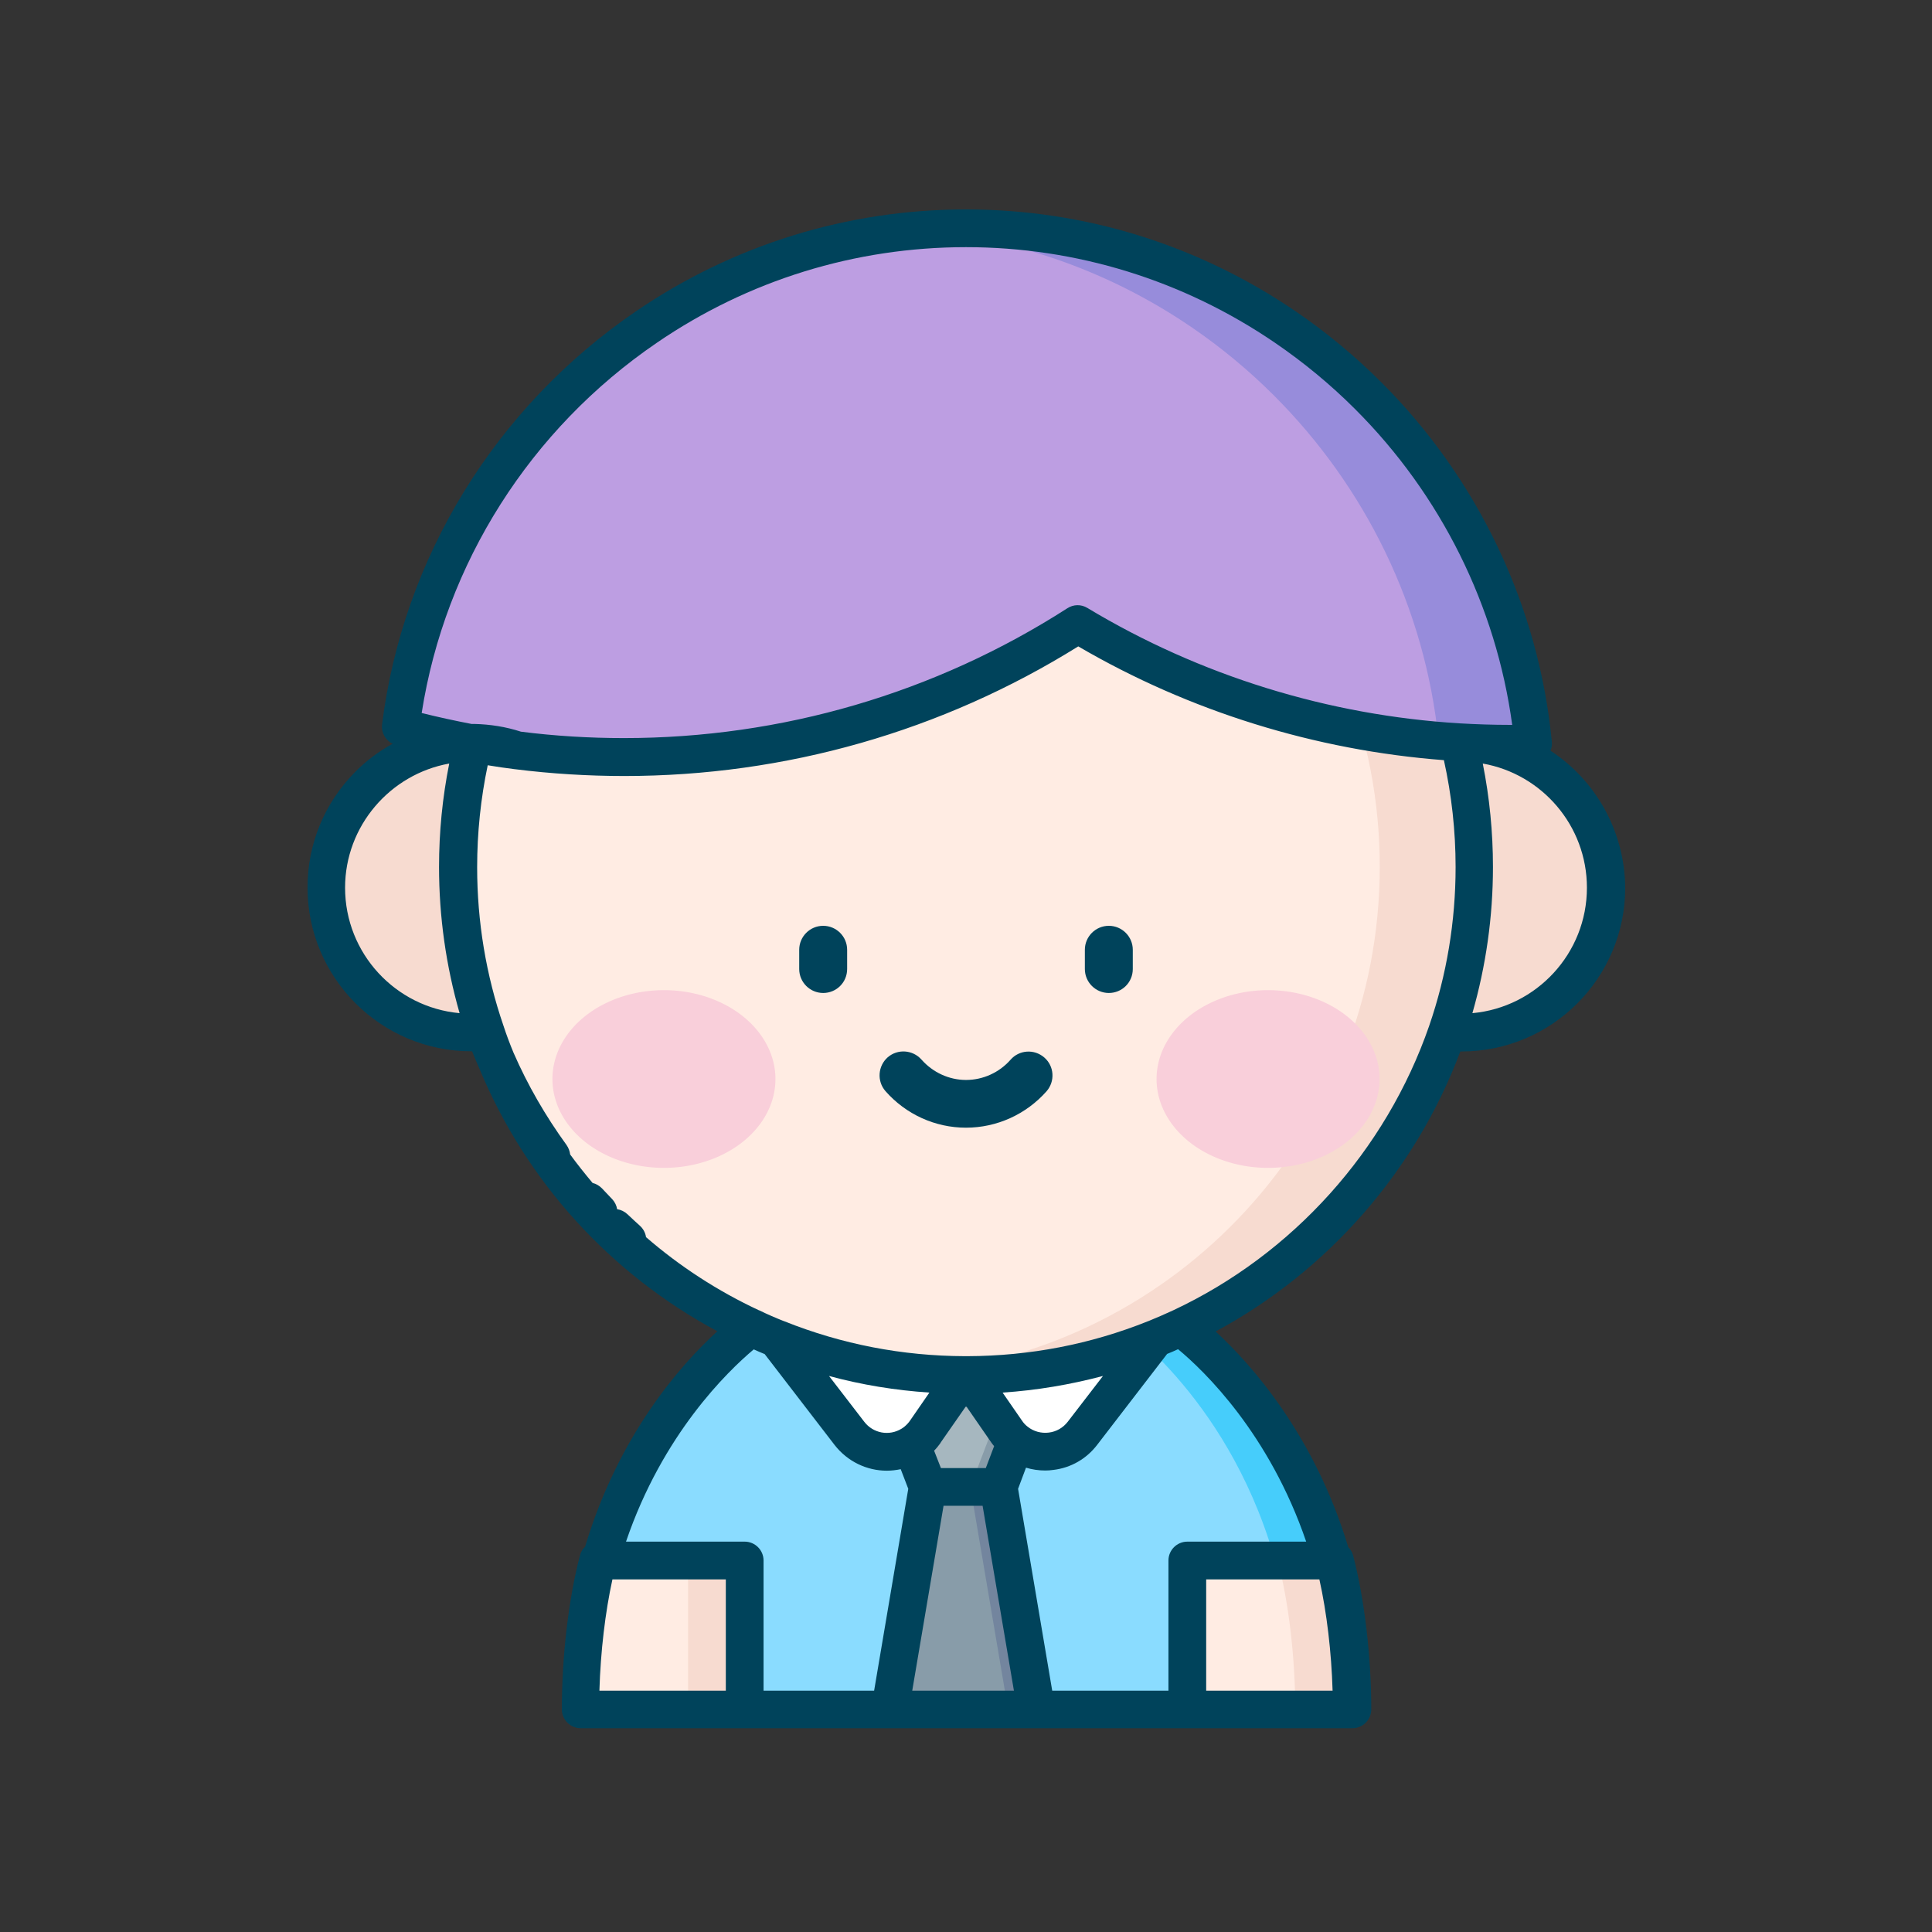 <?xml version="1.0" standalone="no"?><!DOCTYPE svg PUBLIC "-//W3C//DTD SVG 1.1//EN" "http://www.w3.org/Graphics/SVG/1.1/DTD/svg11.dtd"><svg t="1679544779872" class="icon" viewBox="0 0 1024 1024" version="1.1" xmlns="http://www.w3.org/2000/svg" p-id="12658" xmlns:xlink="http://www.w3.org/1999/xlink" width="200" height="200"><rect x="0" y="0" width="1024" height="1024" fill="#333333" stroke="none"/><path d="M629.3 906.1H394.7l-77.9-74c23.4-89.3 83.4-130.1 83.4-130.1h223.7s59.9 40.8 83.4 130.1l-78 74z" fill="#8ADCFF" p-id="12659"></path><path d="M549.3 735.6L538.5 764l-1.8 4.6-7.4 19.5h-37.6l-20-52.5z" fill="#A6B7BF" p-id="12660"></path><path d="M529.3 788.1h-37.6l-20 118h77.6zM549.3 735.6L538.5 764l-1.8 4.6-7.4 19.5h-15l10.2-26.8 3.8-10 6-15.7z" fill="#889CA9" p-id="12661"></path><path d="M549.3 906.1h-15l-20-118h15z" fill="#73859E" p-id="12662"></path><path d="M677.2 832.1C653.8 742.8 593.9 702 593.9 702h30s59.9 40.8 83.4 130.1h-30.1zM464.5 768.8c-9 2-19-1-25.3-9.2l-46.4-60.4 12.8 2.3 44.6 58.1c3.8 5 8.8 8 14.3 9.2zM548.5 768.8c-3.9 0.9-7.9 0.8-11.8-0.2l1.8-4.6c3 2.4 6.4 4 10 4.8z" fill="#46CDFB" p-id="12663"></path><path d="M538.5 764l-1.8 4.6c-4.5-1.2-8.8-3.6-12.2-7.4-0.7-0.8-1.4-1.7-2.1-2.6l-16-23 5.5-7.9 5.5 7.9 10.9 15.7 5.1 7.4c1.5 2.1 3.2 3.9 5.1 5.3z" fill="#889CA9" p-id="12664"></path><path d="M394.7 827.1v79h-87.2c0-27.6 3.5-57.2 9.3-79h77.9zM716.5 906.1h-87.2v-79h77.9c5.7 21.8 9.3 51.4 9.3 79z" fill="#FFECE3" p-id="12665"></path><path d="M364.7 827.1h30v79h-30zM716.5 906.1h-30c0-27.6-3.5-57.2-9.3-79h30c5.8 21.8 9.3 51.4 9.3 79z" fill="#F7DBD0" p-id="12666"></path><path d="M517.3 720.1l-26.8 38.6c-9.6 13.9-30 14.4-40.3 1l-46.4-60.4 113.5 20.8z" fill="#FFFFFF" p-id="12667"></path><path d="M506.7 720.1l26.8 38.6c9.6 13.9 30 14.4 40.3 1l46.4-60.4-113.5 20.8z" fill="#FFFFFF" p-id="12668"></path><path d="M507.3 720l-0.3 0.5-0.3-0.5h0.3z" fill="#EFEAEB" p-id="12669"></path><path d="M507.3 720l-0.3 0.5-0.3-0.5h0.3zM620.2 699.3l-46.4 60.4c-6.2 8-15.9 11.1-24.8 9.2 5.6-1.1 10.9-4.2 14.8-9.2l44.7-58.3 11.7-2.1z" fill="#EFEAEB" p-id="12670"></path><path d="M507.3 720l-0.3 0.5-0.3-0.5h0.3z" fill="#EFEAEB" p-id="12671"></path><path d="M507.3 720l-0.3 0.5-0.3-0.5h0.3zM512 727.7l-5 7.2-16.5 23.8c-6 8.7-16.2 12.1-25.5 10.2 6-1.2 11.6-4.6 15.5-10.2l21.5-31 5-7.2 5 7.2z" fill="#EFEAEB" p-id="12672"></path><path d="M249.7 470.5m-76.8 0a76.8 76.8 0 1 0 153.6 0 76.8 76.8 0 1 0-153.6 0Z" fill="#F7DBD0" p-id="12673"></path><path d="M774.3 470.5m-76.8 0a76.8 76.8 0 1 0 153.6 0 76.8 76.8 0 1 0-153.6 0Z" fill="#F7DBD0" p-id="12674"></path><path d="M512 459.5m-269.3 0a269.3 269.3 0 1 0 538.6 0 269.3 269.3 0 1 0-538.6 0Z" fill="#FFECE3" p-id="12675"></path><path d="M781.3 459.5c0 148.7-120.6 269.3-269.3 269.3-8.4 0-16.8-0.4-25-1.2C624 715 731.3 599.8 731.3 459.4S624 204 487 191.3c8.2-0.8 16.6-1.1 25-1.1 148.7 0 269.3 120.6 269.3 269.3z" fill="#F7DBD0" p-id="12676"></path><path d="M256 544.8c11.9 32.9 30 63 52.9 88.8-22.9-25.8-41-55.8-52.9-88.8zM317 642.4c-1.9-1.9-3.7-3.8-5.5-5.8 1.8 1.9 3.7 3.9 5.5 5.8zM332.4 657.1c-2.3-2.1-4.7-4.2-6.9-6.4 2.3 2.2 4.6 4.3 6.9 6.4z" fill="#FFD8D2" p-id="12677"></path><path d="M292.8 571.9a59.1 47.1 0 1 0 118.2 0 59.1 47.1 0 1 0-118.2 0Z" fill="#F9CFDA" p-id="12678"></path><path d="M613 571.9a59.1 47.1 0 1 0 118.2 0 59.1 47.1 0 1 0-118.2 0Z" fill="#F9CFDA" p-id="12679"></path><path d="M436.3 526.3c-7 0-12.7-5.7-12.7-12.7v-10.2c0-7 5.7-12.7 12.7-12.7s12.7 5.7 12.7 12.7v10.2c0 7.1-5.7 12.7-12.7 12.7zM587.7 526.3c-7 0-12.7-5.7-12.7-12.7v-10.2c0-7 5.7-12.7 12.7-12.7s12.7 5.7 12.7 12.7v10.2c0 7.1-5.7 12.7-12.7 12.7zM512 597.7c-16.4 0-31.9-7.1-42.7-19.4-4.6-5.3-4-13.3 1.2-17.9 5.3-4.6 13.3-4 17.9 1.2 6 6.8 14.6 10.8 23.6 10.8s17.6-3.9 23.6-10.7c4.6-5.3 12.6-5.8 17.9-1.2 5.3 4.6 5.8 12.6 1.2 17.9-10.8 12.2-26.3 19.3-42.7 19.3z" fill="#00435B" p-id="12680"></path><path d="M812.6 394c-4.1 0.1-8.3 0.2-12.4 0.2-83.8 0-162.2-23.1-229.1-63.4-69.3 44.5-151.8 70.4-240.4 70.4-40.9 0-80.6-5.5-118.3-15.9 11-87.8 60.1-164.1 130.1-211.9C390.9 140.3 449.3 121 512 121s121 19.4 169.4 52.4c15.7 10.7 30.4 22.9 43.8 36.3 48.4 48.3 80.5 112.7 87.4 184.3z" fill="#BD9EE2" p-id="12681"></path><path d="M812.6 394c-4.1 0.1-8.3 0.2-12.4 0.2-12.7 0-25.3-0.5-37.7-1.6-7.2-71-39.2-134.9-87.2-182.9-13.4-13.4-28.1-25.6-43.8-36.3-41.9-28.6-91.3-46.9-144.5-51.3 8.2-0.7 16.6-1 25-1 62.7 0 121 19.4 169.4 52.4 15.7 10.7 30.4 22.9 43.8 36.3 48.4 48.2 80.5 112.6 87.4 184.2z" fill="#978CDB" p-id="12682"></path><path d="M821.8 397.9c0.6-1.5 0.9-3.2 0.7-4.8-6.9-71.6-39-139.2-90.3-190.4-13.9-13.9-29.1-26.5-45.2-37.5-51.9-35.5-112.4-54.2-175-54.2-62.8 0-123.3 18.7-175.1 54.1-74.3 50.8-123.3 130.5-134.4 218.9-0.5 4.3 1.8 8.4 5.6 10.2-7.3 4-14 9-20 15.1-16.2 16.4-25.1 38.1-25.1 61.1 0 47.9 38.9 86.8 86.8 86.8h0.4c1.3 3.1 2.5 6.1 3.8 9 0 0.1 0.1 0.1 0.1 0.2 24.8 59.8 69.3 108.7 126.1 139.2-19.6 17.9-52.3 54.9-70.1 114.2-1.3 1.2-2.3 2.8-2.7 4.6-6 22.7-9.6 53.2-9.6 81.6 0 5.5 4.5 10 10 10H716.8c5.5 0 10-4.5 10-10 0-28-3.6-58.5-9.6-81.5-0.5-1.8-1.4-3.3-2.6-4.5-17.9-59.4-51.5-97-70.3-114.3 59.5-32 106-85.1 129.7-148.4h0.6c47.9 0 86.8-38.9 86.8-86.8-0.3-30.3-15.9-57.1-39.6-72.6zM348.1 181.7C396.6 148.5 453.3 131 512 131c58.5 0 115.2 17.5 163.8 50.7 15.1 10.3 29.4 22.1 42.4 35.1 45.5 45.4 74.8 104.5 83.3 167.4h-1.2c-8.9 0-17.8-0.3-26.5-0.8-69.7-4.2-137.9-25.3-197.5-61.2-3.3-2-7.4-1.9-10.6 0.2-70.1 45-151.4 68.8-235 68.8-18.2 0-36.6-1.1-54.6-3.4-8-2.6-16.3-3.9-24.8-4.1h-1.4c-8.8-1.7-17.6-3.6-26.4-5.8 12.4-79.2 57.5-150.4 124.6-196.2zM182.9 470.5c0-32.7 23.9-60.2 55.2-65.8-3.6 18-5.4 36.3-5.4 54.8 0 26.4 3.7 52.4 10.9 77.5-34-3.1-60.7-31.7-60.7-66.5z m361.8 285.7c-1.2-0.9-2.2-2-3-3.2l-10.3-14.9c18.1-1.2 35.8-4.2 53.2-8.8l-18.7 24.3c-2.5 3.2-6 5.2-10 5.7s-8.1-0.6-11.2-3.1z m-49.6 12.7l0.1-0.1c0.6-0.6 1.1-1.2 1.7-1.9 0.1-0.1 0.2-0.3 0.3-0.4 0.5-0.7 1.1-1.3 1.5-2.1l13.1-18.8h0.5l13 18.8c0.5 0.7 1 1.4 1.6 2.1l-4.4 11.6h-23.8l-3.6-9.2zM482.3 753c-0.3 0.5-0.7 0.9-1.1 1.4-1 1.1-2.1 2.1-3.3 2.8-6.6 4.1-15.1 2.5-19.8-3.6l-18.7-24.3c17.3 4.7 35.1 7.6 53.2 8.8L482.3 753z m-82.8-37.8c1.9 0.9 3.9 1.7 5.8 2.5l37 48.1c6.9 8.9 17.2 13.7 27.7 13.7 2.5 0 5-0.3 7.4-0.8l4 10.4-18.1 107h-58.6v-69c0-5.5-4.5-10-10-10h-62.9c19.4-57 53.8-90.2 67.7-101.9z m-74.9 121.9h60.1v59h-67c0.6-20.7 3.1-41.7 6.9-59z m158.9 59l16.6-98h20.7l16.6 98h-53.9z m155.8 0v-59h60c3.9 17.5 6.4 38.6 7 59h-67z m53-79h-63c-5.5 0-10 4.5-10 10v69h-61.6l-18.1-107 4.2-11.2c3.3 1 6.7 1.5 10.2 1.5 1.4 0 2.8-0.1 4.2-0.3 9.4-1.1 17.7-5.9 23.4-13.4l37-48.1c2-0.8 3.9-1.6 5.8-2.5 14.1 11.7 48.4 44.9 67.9 102z m-70.5-122.6c-4.3 2-8.7 3.9-13.1 5.7-0.1 0-0.2 0.1-0.3 0.1-30.4 12.2-62.6 18.4-95.6 18.5H511.4c-33.1-0.1-65.2-6.3-95.7-18.5-0.1 0-0.1-0.1-0.2-0.1h-0.1c-4.3-1.7-8.7-3.6-13-5.7h-0.1c-21.9-10.2-42-23.3-59.9-38.8-0.3-2.2-1.4-4.3-3.1-5.9-2.3-2.1-4.5-4.1-6.7-6.2-1.6-1.5-3.5-2.4-5.5-2.7-0.3-1.9-1.2-3.8-2.6-5.3l-5.5-5.8c-1.4-1.4-3.1-2.4-4.9-2.8-4.1-4.9-8.1-9.9-11.9-15.1-0.2-1.7-0.8-3.4-1.9-5-11.1-15.3-20.6-31.7-28.1-48.9-2-4.8-3.8-9.6-5.3-14.2-9.3-27-14-55.3-14-84.2 0-18.2 1.9-36.4 5.6-54 4.8 0.8 9.6 1.5 14.4 2.1h0.1c19.1 2.4 38.6 3.6 57.9 3.6 85.4 0 168.4-23.7 240.6-68.7 58.9 34.4 125.6 55.1 193.8 60.3 4.1 18.5 6.2 37.5 6.2 56.6 0 28.8-4.7 57.2-14 84.2-22.9 66.1-72.3 121.1-135.7 150.8zM780.4 537c7.2-25.1 10.9-51.1 10.9-77.5 0-18.4-1.8-36.8-5.4-54.8 31.3 5.5 55.2 32.9 55.2 65.8 0 34.8-26.7 63.4-60.7 66.5z" fill="#00435B" p-id="12683"></path></svg>